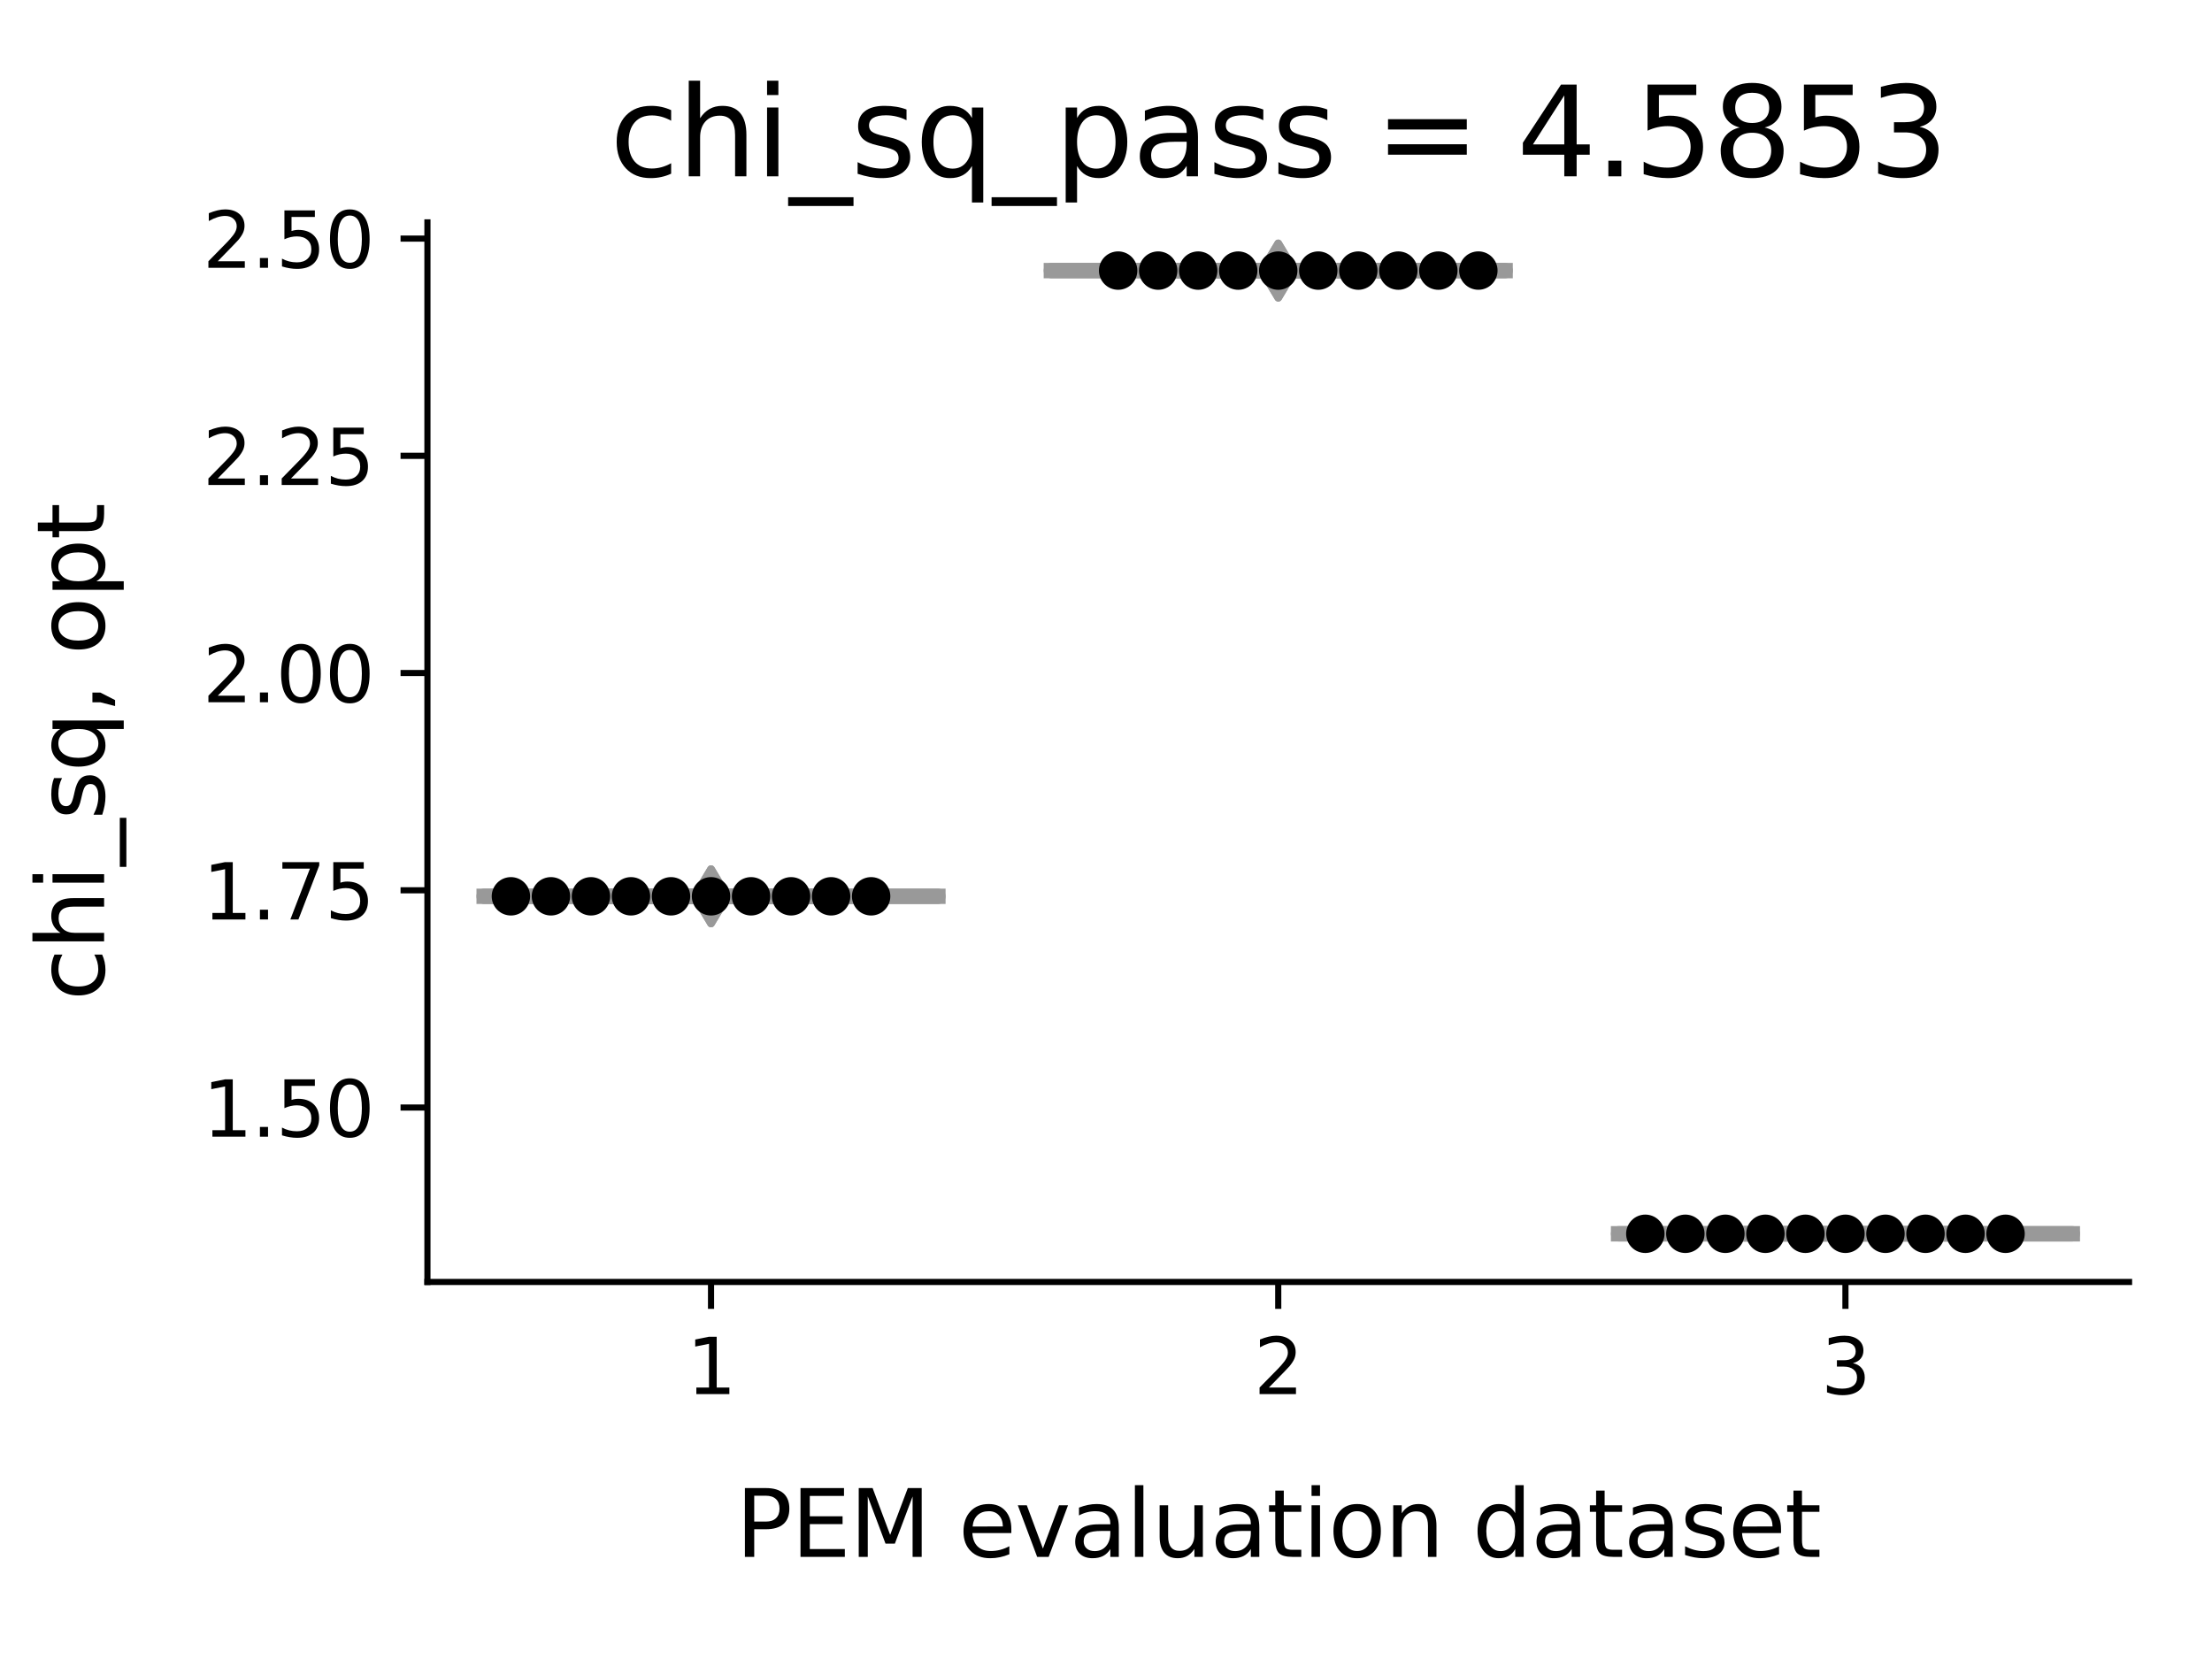 <?xml version="1.0" encoding="utf-8" standalone="no"?>
<!DOCTYPE svg PUBLIC "-//W3C//DTD SVG 1.1//EN"
  "http://www.w3.org/Graphics/SVG/1.1/DTD/svg11.dtd">
<svg xmlns:xlink="http://www.w3.org/1999/xlink" width="288pt" height="216pt" viewBox="0 0 288 216" xmlns="http://www.w3.org/2000/svg" version="1.1">
 <defs>
  <style type="text/css">*{stroke-linejoin: round; stroke-linecap: butt}</style>
 </defs>
 <g id="figure_1">
  <g id="patch_1">
   <path d="M 0 216 
L 288 216 
L 288 0 
L 0 0 
z
" style="fill: #ffffff"/>
  </g>
  <g id="axes_1">
   <g id="patch_2">
    <path d="M 55.651 166.908 
L 277.2 166.908 
L 277.2 28.957 
L 55.651 28.957 
z
" style="fill: #ffffff"/>
   </g>
   <g id="patch_3">
    <path d="M 63.036 116.698 
L 122.115 116.698 
L 122.115 116.698 
L 63.036 116.698 
L 63.036 116.698 
z
" clip-path="url(#p39ccc8ad4b)" style="fill: #ffffff; stroke: #999999; stroke-width: 2; stroke-linejoin: miter"/>
   </g>
   <g id="patch_4">
    <path d="M 136.885 35.232 
L 195.965 35.232 
L 195.965 35.232 
L 136.885 35.232 
L 136.885 35.232 
z
" clip-path="url(#p39ccc8ad4b)" style="fill: #ffffff; stroke: #999999; stroke-width: 2; stroke-linejoin: miter"/>
   </g>
   <g id="patch_5">
    <path d="M 210.735 160.638 
L 269.815 160.638 
L 269.815 160.638 
L 210.735 160.638 
L 210.735 160.638 
z
" clip-path="url(#p39ccc8ad4b)" style="fill: #ffffff; stroke: #999999; stroke-width: 2; stroke-linejoin: miter"/>
   </g>
   <g id="matplotlib.axis_1">
    <g id="xtick_1">
     <g id="line2d_1">
      <defs>
       <path id="m4b261c86ce" d="M 0 0 
L 0 3.5 
" style="stroke: #000000; stroke-width: 0.8"/>
      </defs>
      <g>
       <use xlink:href="#m4b261c86ce" x="92.576" y="166.908" style="stroke: #000000; stroke-width: 0.8"/>
      </g>
     </g>
     <g id="text_1">
      <!-- 1 -->
      <g transform="translate(89.394 181.507)scale(0.1 -0.1)">
       <defs>
        <path id="DejaVuSans-31" d="M 794 531 
L 1825 531 
L 1825 4091 
L 703 3866 
L 703 4441 
L 1819 4666 
L 2450 4666 
L 2450 531 
L 3481 531 
L 3481 0 
L 794 0 
L 794 531 
z
" transform="scale(0.016)"/>
       </defs>
       <use xlink:href="#DejaVuSans-31"/>
      </g>
     </g>
    </g>
    <g id="xtick_2">
     <g id="line2d_2">
      <g>
       <use xlink:href="#m4b261c86ce" x="166.425" y="166.908" style="stroke: #000000; stroke-width: 0.8"/>
      </g>
     </g>
     <g id="text_2">
      <!-- 2 -->
      <g transform="translate(163.244 181.507)scale(0.1 -0.1)">
       <defs>
        <path id="DejaVuSans-32" d="M 1228 531 
L 3431 531 
L 3431 0 
L 469 0 
L 469 531 
Q 828 903 1448 1529 
Q 2069 2156 2228 2338 
Q 2531 2678 2651 2914 
Q 2772 3150 2772 3378 
Q 2772 3750 2511 3984 
Q 2250 4219 1831 4219 
Q 1534 4219 1204 4116 
Q 875 4013 500 3803 
L 500 4441 
Q 881 4594 1212 4672 
Q 1544 4750 1819 4750 
Q 2544 4750 2975 4387 
Q 3406 4025 3406 3419 
Q 3406 3131 3298 2873 
Q 3191 2616 2906 2266 
Q 2828 2175 2409 1742 
Q 1991 1309 1228 531 
z
" transform="scale(0.016)"/>
       </defs>
       <use xlink:href="#DejaVuSans-32"/>
      </g>
     </g>
    </g>
    <g id="xtick_3">
     <g id="line2d_3">
      <g>
       <use xlink:href="#m4b261c86ce" x="240.275" y="166.908" style="stroke: #000000; stroke-width: 0.8"/>
      </g>
     </g>
     <g id="text_3">
      <!-- 3 -->
      <g transform="translate(237.094 181.507)scale(0.1 -0.1)">
       <defs>
        <path id="DejaVuSans-33" d="M 2597 2516 
Q 3050 2419 3304 2112 
Q 3559 1806 3559 1356 
Q 3559 666 3084 287 
Q 2609 -91 1734 -91 
Q 1441 -91 1130 -33 
Q 819 25 488 141 
L 488 750 
Q 750 597 1062 519 
Q 1375 441 1716 441 
Q 2309 441 2620 675 
Q 2931 909 2931 1356 
Q 2931 1769 2642 2001 
Q 2353 2234 1838 2234 
L 1294 2234 
L 1294 2753 
L 1863 2753 
Q 2328 2753 2575 2939 
Q 2822 3125 2822 3475 
Q 2822 3834 2567 4026 
Q 2313 4219 1838 4219 
Q 1578 4219 1281 4162 
Q 984 4106 628 3988 
L 628 4550 
Q 988 4650 1302 4700 
Q 1616 4750 1894 4750 
Q 2613 4750 3031 4423 
Q 3450 4097 3450 3541 
Q 3450 3153 3228 2886 
Q 3006 2619 2597 2516 
z
" transform="scale(0.016)"/>
       </defs>
       <use xlink:href="#DejaVuSans-33"/>
      </g>
     </g>
    </g>
    <g id="text_4">
     <!-- PEM evaluation dataset -->
     <g transform="translate(95.782 202.704)scale(0.12 -0.12)">
      <defs>
       <path id="DejaVuSans-50" d="M 1259 4147 
L 1259 2394 
L 2053 2394 
Q 2494 2394 2734 2622 
Q 2975 2850 2975 3272 
Q 2975 3691 2734 3919 
Q 2494 4147 2053 4147 
L 1259 4147 
z
M 628 4666 
L 2053 4666 
Q 2838 4666 3239 4311 
Q 3641 3956 3641 3272 
Q 3641 2581 3239 2228 
Q 2838 1875 2053 1875 
L 1259 1875 
L 1259 0 
L 628 0 
L 628 4666 
z
" transform="scale(0.016)"/>
       <path id="DejaVuSans-45" d="M 628 4666 
L 3578 4666 
L 3578 4134 
L 1259 4134 
L 1259 2753 
L 3481 2753 
L 3481 2222 
L 1259 2222 
L 1259 531 
L 3634 531 
L 3634 0 
L 628 0 
L 628 4666 
z
" transform="scale(0.016)"/>
       <path id="DejaVuSans-4d" d="M 628 4666 
L 1569 4666 
L 2759 1491 
L 3956 4666 
L 4897 4666 
L 4897 0 
L 4281 0 
L 4281 4097 
L 3078 897 
L 2444 897 
L 1241 4097 
L 1241 0 
L 628 0 
L 628 4666 
z
" transform="scale(0.016)"/>
       <path id="DejaVuSans-20" transform="scale(0.016)"/>
       <path id="DejaVuSans-65" d="M 3597 1894 
L 3597 1613 
L 953 1613 
Q 991 1019 1311 708 
Q 1631 397 2203 397 
Q 2534 397 2845 478 
Q 3156 559 3463 722 
L 3463 178 
Q 3153 47 2828 -22 
Q 2503 -91 2169 -91 
Q 1331 -91 842 396 
Q 353 884 353 1716 
Q 353 2575 817 3079 
Q 1281 3584 2069 3584 
Q 2775 3584 3186 3129 
Q 3597 2675 3597 1894 
z
M 3022 2063 
Q 3016 2534 2758 2815 
Q 2500 3097 2075 3097 
Q 1594 3097 1305 2825 
Q 1016 2553 972 2059 
L 3022 2063 
z
" transform="scale(0.016)"/>
       <path id="DejaVuSans-76" d="M 191 3500 
L 800 3500 
L 1894 563 
L 2988 3500 
L 3597 3500 
L 2284 0 
L 1503 0 
L 191 3500 
z
" transform="scale(0.016)"/>
       <path id="DejaVuSans-61" d="M 2194 1759 
Q 1497 1759 1228 1600 
Q 959 1441 959 1056 
Q 959 750 1161 570 
Q 1363 391 1709 391 
Q 2188 391 2477 730 
Q 2766 1069 2766 1631 
L 2766 1759 
L 2194 1759 
z
M 3341 1997 
L 3341 0 
L 2766 0 
L 2766 531 
Q 2569 213 2275 61 
Q 1981 -91 1556 -91 
Q 1019 -91 701 211 
Q 384 513 384 1019 
Q 384 1609 779 1909 
Q 1175 2209 1959 2209 
L 2766 2209 
L 2766 2266 
Q 2766 2663 2505 2880 
Q 2244 3097 1772 3097 
Q 1472 3097 1187 3025 
Q 903 2953 641 2809 
L 641 3341 
Q 956 3463 1253 3523 
Q 1550 3584 1831 3584 
Q 2591 3584 2966 3190 
Q 3341 2797 3341 1997 
z
" transform="scale(0.016)"/>
       <path id="DejaVuSans-6c" d="M 603 4863 
L 1178 4863 
L 1178 0 
L 603 0 
L 603 4863 
z
" transform="scale(0.016)"/>
       <path id="DejaVuSans-75" d="M 544 1381 
L 544 3500 
L 1119 3500 
L 1119 1403 
Q 1119 906 1312 657 
Q 1506 409 1894 409 
Q 2359 409 2629 706 
Q 2900 1003 2900 1516 
L 2900 3500 
L 3475 3500 
L 3475 0 
L 2900 0 
L 2900 538 
Q 2691 219 2414 64 
Q 2138 -91 1772 -91 
Q 1169 -91 856 284 
Q 544 659 544 1381 
z
M 1991 3584 
L 1991 3584 
z
" transform="scale(0.016)"/>
       <path id="DejaVuSans-74" d="M 1172 4494 
L 1172 3500 
L 2356 3500 
L 2356 3053 
L 1172 3053 
L 1172 1153 
Q 1172 725 1289 603 
Q 1406 481 1766 481 
L 2356 481 
L 2356 0 
L 1766 0 
Q 1100 0 847 248 
Q 594 497 594 1153 
L 594 3053 
L 172 3053 
L 172 3500 
L 594 3500 
L 594 4494 
L 1172 4494 
z
" transform="scale(0.016)"/>
       <path id="DejaVuSans-69" d="M 603 3500 
L 1178 3500 
L 1178 0 
L 603 0 
L 603 3500 
z
M 603 4863 
L 1178 4863 
L 1178 4134 
L 603 4134 
L 603 4863 
z
" transform="scale(0.016)"/>
       <path id="DejaVuSans-6f" d="M 1959 3097 
Q 1497 3097 1228 2736 
Q 959 2375 959 1747 
Q 959 1119 1226 758 
Q 1494 397 1959 397 
Q 2419 397 2687 759 
Q 2956 1122 2956 1747 
Q 2956 2369 2687 2733 
Q 2419 3097 1959 3097 
z
M 1959 3584 
Q 2709 3584 3137 3096 
Q 3566 2609 3566 1747 
Q 3566 888 3137 398 
Q 2709 -91 1959 -91 
Q 1206 -91 779 398 
Q 353 888 353 1747 
Q 353 2609 779 3096 
Q 1206 3584 1959 3584 
z
" transform="scale(0.016)"/>
       <path id="DejaVuSans-6e" d="M 3513 2113 
L 3513 0 
L 2938 0 
L 2938 2094 
Q 2938 2591 2744 2837 
Q 2550 3084 2163 3084 
Q 1697 3084 1428 2787 
Q 1159 2491 1159 1978 
L 1159 0 
L 581 0 
L 581 3500 
L 1159 3500 
L 1159 2956 
Q 1366 3272 1645 3428 
Q 1925 3584 2291 3584 
Q 2894 3584 3203 3211 
Q 3513 2838 3513 2113 
z
" transform="scale(0.016)"/>
       <path id="DejaVuSans-64" d="M 2906 2969 
L 2906 4863 
L 3481 4863 
L 3481 0 
L 2906 0 
L 2906 525 
Q 2725 213 2448 61 
Q 2172 -91 1784 -91 
Q 1150 -91 751 415 
Q 353 922 353 1747 
Q 353 2572 751 3078 
Q 1150 3584 1784 3584 
Q 2172 3584 2448 3432 
Q 2725 3281 2906 2969 
z
M 947 1747 
Q 947 1113 1208 752 
Q 1469 391 1925 391 
Q 2381 391 2643 752 
Q 2906 1113 2906 1747 
Q 2906 2381 2643 2742 
Q 2381 3103 1925 3103 
Q 1469 3103 1208 2742 
Q 947 2381 947 1747 
z
" transform="scale(0.016)"/>
       <path id="DejaVuSans-73" d="M 2834 3397 
L 2834 2853 
Q 2591 2978 2328 3040 
Q 2066 3103 1784 3103 
Q 1356 3103 1142 2972 
Q 928 2841 928 2578 
Q 928 2378 1081 2264 
Q 1234 2150 1697 2047 
L 1894 2003 
Q 2506 1872 2764 1633 
Q 3022 1394 3022 966 
Q 3022 478 2636 193 
Q 2250 -91 1575 -91 
Q 1294 -91 989 -36 
Q 684 19 347 128 
L 347 722 
Q 666 556 975 473 
Q 1284 391 1588 391 
Q 1994 391 2212 530 
Q 2431 669 2431 922 
Q 2431 1156 2273 1281 
Q 2116 1406 1581 1522 
L 1381 1569 
Q 847 1681 609 1914 
Q 372 2147 372 2553 
Q 372 3047 722 3315 
Q 1072 3584 1716 3584 
Q 2034 3584 2315 3537 
Q 2597 3491 2834 3397 
z
" transform="scale(0.016)"/>
      </defs>
      <use xlink:href="#DejaVuSans-50"/>
      <use xlink:href="#DejaVuSans-45" x="60.303"/>
      <use xlink:href="#DejaVuSans-4d" x="123.486"/>
      <use xlink:href="#DejaVuSans-20" x="209.766"/>
      <use xlink:href="#DejaVuSans-65" x="241.553"/>
      <use xlink:href="#DejaVuSans-76" x="303.076"/>
      <use xlink:href="#DejaVuSans-61" x="362.256"/>
      <use xlink:href="#DejaVuSans-6c" x="423.535"/>
      <use xlink:href="#DejaVuSans-75" x="451.318"/>
      <use xlink:href="#DejaVuSans-61" x="514.697"/>
      <use xlink:href="#DejaVuSans-74" x="575.977"/>
      <use xlink:href="#DejaVuSans-69" x="615.186"/>
      <use xlink:href="#DejaVuSans-6f" x="642.969"/>
      <use xlink:href="#DejaVuSans-6e" x="704.15"/>
      <use xlink:href="#DejaVuSans-20" x="767.529"/>
      <use xlink:href="#DejaVuSans-64" x="799.316"/>
      <use xlink:href="#DejaVuSans-61" x="862.793"/>
      <use xlink:href="#DejaVuSans-74" x="924.072"/>
      <use xlink:href="#DejaVuSans-61" x="963.281"/>
      <use xlink:href="#DejaVuSans-73" x="1024.561"/>
      <use xlink:href="#DejaVuSans-65" x="1076.66"/>
      <use xlink:href="#DejaVuSans-74" x="1138.184"/>
     </g>
    </g>
   </g>
   <g id="matplotlib.axis_2">
    <g id="ytick_1">
     <g id="line2d_4">
      <defs>
       <path id="mf8cb04ea38" d="M 0 0 
L -3.5 0 
" style="stroke: #000000; stroke-width: 0.8"/>
      </defs>
      <g>
       <use xlink:href="#mf8cb04ea38" x="55.651" y="144.197" style="stroke: #000000; stroke-width: 0.8"/>
      </g>
     </g>
     <g id="text_5">
      <!-- 1.50 -->
      <g transform="translate(26.385 147.996)scale(0.1 -0.1)">
       <defs>
        <path id="DejaVuSans-2e" d="M 684 794 
L 1344 794 
L 1344 0 
L 684 0 
L 684 794 
z
" transform="scale(0.016)"/>
        <path id="DejaVuSans-35" d="M 691 4666 
L 3169 4666 
L 3169 4134 
L 1269 4134 
L 1269 2991 
Q 1406 3038 1543 3061 
Q 1681 3084 1819 3084 
Q 2600 3084 3056 2656 
Q 3513 2228 3513 1497 
Q 3513 744 3044 326 
Q 2575 -91 1722 -91 
Q 1428 -91 1123 -41 
Q 819 9 494 109 
L 494 744 
Q 775 591 1075 516 
Q 1375 441 1709 441 
Q 2250 441 2565 725 
Q 2881 1009 2881 1497 
Q 2881 1984 2565 2268 
Q 2250 2553 1709 2553 
Q 1456 2553 1204 2497 
Q 953 2441 691 2322 
L 691 4666 
z
" transform="scale(0.016)"/>
        <path id="DejaVuSans-30" d="M 2034 4250 
Q 1547 4250 1301 3770 
Q 1056 3291 1056 2328 
Q 1056 1369 1301 889 
Q 1547 409 2034 409 
Q 2525 409 2770 889 
Q 3016 1369 3016 2328 
Q 3016 3291 2770 3770 
Q 2525 4250 2034 4250 
z
M 2034 4750 
Q 2819 4750 3233 4129 
Q 3647 3509 3647 2328 
Q 3647 1150 3233 529 
Q 2819 -91 2034 -91 
Q 1250 -91 836 529 
Q 422 1150 422 2328 
Q 422 3509 836 4129 
Q 1250 4750 2034 4750 
z
" transform="scale(0.016)"/>
       </defs>
       <use xlink:href="#DejaVuSans-31"/>
       <use xlink:href="#DejaVuSans-2e" x="63.623"/>
       <use xlink:href="#DejaVuSans-35" x="95.41"/>
       <use xlink:href="#DejaVuSans-30" x="159.033"/>
      </g>
     </g>
    </g>
    <g id="ytick_2">
     <g id="line2d_5">
      <g>
       <use xlink:href="#mf8cb04ea38" x="55.651" y="115.914" style="stroke: #000000; stroke-width: 0.8"/>
      </g>
     </g>
     <g id="text_6">
      <!-- 1.75 -->
      <g transform="translate(26.385 119.713)scale(0.1 -0.1)">
       <defs>
        <path id="DejaVuSans-37" d="M 525 4666 
L 3525 4666 
L 3525 4397 
L 1831 0 
L 1172 0 
L 2766 4134 
L 525 4134 
L 525 4666 
z
" transform="scale(0.016)"/>
       </defs>
       <use xlink:href="#DejaVuSans-31"/>
       <use xlink:href="#DejaVuSans-2e" x="63.623"/>
       <use xlink:href="#DejaVuSans-37" x="95.41"/>
       <use xlink:href="#DejaVuSans-35" x="159.033"/>
      </g>
     </g>
    </g>
    <g id="ytick_3">
     <g id="line2d_6">
      <g>
       <use xlink:href="#mf8cb04ea38" x="55.651" y="87.631" style="stroke: #000000; stroke-width: 0.8"/>
      </g>
     </g>
     <g id="text_7">
      <!-- 2.00 -->
      <g transform="translate(26.385 91.43)scale(0.1 -0.1)">
       <use xlink:href="#DejaVuSans-32"/>
       <use xlink:href="#DejaVuSans-2e" x="63.623"/>
       <use xlink:href="#DejaVuSans-30" x="95.41"/>
       <use xlink:href="#DejaVuSans-30" x="159.033"/>
      </g>
     </g>
    </g>
    <g id="ytick_4">
     <g id="line2d_7">
      <g>
       <use xlink:href="#mf8cb04ea38" x="55.651" y="59.348" style="stroke: #000000; stroke-width: 0.8"/>
      </g>
     </g>
     <g id="text_8">
      <!-- 2.25 -->
      <g transform="translate(26.385 63.147)scale(0.1 -0.1)">
       <use xlink:href="#DejaVuSans-32"/>
       <use xlink:href="#DejaVuSans-2e" x="63.623"/>
       <use xlink:href="#DejaVuSans-32" x="95.41"/>
       <use xlink:href="#DejaVuSans-35" x="159.033"/>
      </g>
     </g>
    </g>
    <g id="ytick_5">
     <g id="line2d_8">
      <g>
       <use xlink:href="#mf8cb04ea38" x="55.651" y="31.065" style="stroke: #000000; stroke-width: 0.8"/>
      </g>
     </g>
     <g id="text_9">
      <!-- 2.50 -->
      <g transform="translate(26.385 34.864)scale(0.1 -0.1)">
       <use xlink:href="#DejaVuSans-32"/>
       <use xlink:href="#DejaVuSans-2e" x="63.623"/>
       <use xlink:href="#DejaVuSans-35" x="95.41"/>
       <use xlink:href="#DejaVuSans-30" x="159.033"/>
      </g>
     </g>
    </g>
    <g id="text_10">
     <!-- chi_sq, opt -->
     <g transform="translate(13.556 130.282)rotate(-90)scale(0.12 -0.12)">
      <defs>
       <path id="DejaVuSans-63" d="M 3122 3366 
L 3122 2828 
Q 2878 2963 2633 3030 
Q 2388 3097 2138 3097 
Q 1578 3097 1268 2742 
Q 959 2388 959 1747 
Q 959 1106 1268 751 
Q 1578 397 2138 397 
Q 2388 397 2633 464 
Q 2878 531 3122 666 
L 3122 134 
Q 2881 22 2623 -34 
Q 2366 -91 2075 -91 
Q 1284 -91 818 406 
Q 353 903 353 1747 
Q 353 2603 823 3093 
Q 1294 3584 2113 3584 
Q 2378 3584 2631 3529 
Q 2884 3475 3122 3366 
z
" transform="scale(0.016)"/>
       <path id="DejaVuSans-68" d="M 3513 2113 
L 3513 0 
L 2938 0 
L 2938 2094 
Q 2938 2591 2744 2837 
Q 2550 3084 2163 3084 
Q 1697 3084 1428 2787 
Q 1159 2491 1159 1978 
L 1159 0 
L 581 0 
L 581 4863 
L 1159 4863 
L 1159 2956 
Q 1366 3272 1645 3428 
Q 1925 3584 2291 3584 
Q 2894 3584 3203 3211 
Q 3513 2838 3513 2113 
z
" transform="scale(0.016)"/>
       <path id="DejaVuSans-5f" d="M 3263 -1063 
L 3263 -1509 
L -63 -1509 
L -63 -1063 
L 3263 -1063 
z
" transform="scale(0.016)"/>
       <path id="DejaVuSans-71" d="M 947 1747 
Q 947 1113 1208 752 
Q 1469 391 1925 391 
Q 2381 391 2643 752 
Q 2906 1113 2906 1747 
Q 2906 2381 2643 2742 
Q 2381 3103 1925 3103 
Q 1469 3103 1208 2742 
Q 947 2381 947 1747 
z
M 2906 525 
Q 2725 213 2448 61 
Q 2172 -91 1784 -91 
Q 1150 -91 751 415 
Q 353 922 353 1747 
Q 353 2572 751 3078 
Q 1150 3584 1784 3584 
Q 2172 3584 2448 3432 
Q 2725 3281 2906 2969 
L 2906 3500 
L 3481 3500 
L 3481 -1331 
L 2906 -1331 
L 2906 525 
z
" transform="scale(0.016)"/>
       <path id="DejaVuSans-2c" d="M 750 794 
L 1409 794 
L 1409 256 
L 897 -744 
L 494 -744 
L 750 256 
L 750 794 
z
" transform="scale(0.016)"/>
       <path id="DejaVuSans-70" d="M 1159 525 
L 1159 -1331 
L 581 -1331 
L 581 3500 
L 1159 3500 
L 1159 2969 
Q 1341 3281 1617 3432 
Q 1894 3584 2278 3584 
Q 2916 3584 3314 3078 
Q 3713 2572 3713 1747 
Q 3713 922 3314 415 
Q 2916 -91 2278 -91 
Q 1894 -91 1617 61 
Q 1341 213 1159 525 
z
M 3116 1747 
Q 3116 2381 2855 2742 
Q 2594 3103 2138 3103 
Q 1681 3103 1420 2742 
Q 1159 2381 1159 1747 
Q 1159 1113 1420 752 
Q 1681 391 2138 391 
Q 2594 391 2855 752 
Q 3116 1113 3116 1747 
z
" transform="scale(0.016)"/>
      </defs>
      <use xlink:href="#DejaVuSans-63"/>
      <use xlink:href="#DejaVuSans-68" x="54.98"/>
      <use xlink:href="#DejaVuSans-69" x="118.359"/>
      <use xlink:href="#DejaVuSans-5f" x="146.143"/>
      <use xlink:href="#DejaVuSans-73" x="196.143"/>
      <use xlink:href="#DejaVuSans-71" x="248.242"/>
      <use xlink:href="#DejaVuSans-2c" x="311.719"/>
      <use xlink:href="#DejaVuSans-20" x="343.506"/>
      <use xlink:href="#DejaVuSans-6f" x="375.293"/>
      <use xlink:href="#DejaVuSans-70" x="436.475"/>
      <use xlink:href="#DejaVuSans-74" x="499.951"/>
     </g>
    </g>
   </g>
   <g id="line2d_9">
    <path d="M 92.576 116.698 
L 92.576 116.698 
" clip-path="url(#p39ccc8ad4b)" style="fill: none; stroke: #999999; stroke-width: 2; stroke-linecap: square"/>
   </g>
   <g id="line2d_10">
    <path d="M 92.576 116.698 
L 92.576 116.698 
" clip-path="url(#p39ccc8ad4b)" style="fill: none; stroke: #999999; stroke-width: 2; stroke-linecap: square"/>
   </g>
   <g id="line2d_11">
    <path d="M 77.806 116.698 
L 107.345 116.698 
" clip-path="url(#p39ccc8ad4b)" style="fill: none; stroke: #999999; stroke-width: 2; stroke-linecap: square"/>
   </g>
   <g id="line2d_12">
    <path d="M 77.806 116.698 
L 107.345 116.698 
" clip-path="url(#p39ccc8ad4b)" style="fill: none; stroke: #999999; stroke-width: 2; stroke-linecap: square"/>
   </g>
   <g id="line2d_13">
    <defs>
     <path id="mf4224f0a67" d="M -0 3.536 
L 2.121 0 
L -0 -3.536 
L -2.121 -0 
z
" style="stroke: #999999; stroke-linejoin: miter"/>
    </defs>
    <g clip-path="url(#p39ccc8ad4b)">
     <use xlink:href="#mf4224f0a67" x="92.576" y="116.698" style="fill: #999999; stroke: #999999; stroke-linejoin: miter"/>
     <use xlink:href="#mf4224f0a67" x="92.576" y="116.698" style="fill: #999999; stroke: #999999; stroke-linejoin: miter"/>
    </g>
   </g>
   <g id="line2d_14">
    <path d="M 166.425 35.232 
L 166.425 35.232 
" clip-path="url(#p39ccc8ad4b)" style="fill: none; stroke: #999999; stroke-width: 2; stroke-linecap: square"/>
   </g>
   <g id="line2d_15">
    <path d="M 166.425 35.232 
L 166.425 35.232 
" clip-path="url(#p39ccc8ad4b)" style="fill: none; stroke: #999999; stroke-width: 2; stroke-linecap: square"/>
   </g>
   <g id="line2d_16">
    <path d="M 151.655 35.232 
L 181.195 35.232 
" clip-path="url(#p39ccc8ad4b)" style="fill: none; stroke: #999999; stroke-width: 2; stroke-linecap: square"/>
   </g>
   <g id="line2d_17">
    <path d="M 151.655 35.232 
L 181.195 35.232 
" clip-path="url(#p39ccc8ad4b)" style="fill: none; stroke: #999999; stroke-width: 2; stroke-linecap: square"/>
   </g>
   <g id="line2d_18">
    <g clip-path="url(#p39ccc8ad4b)">
     <use xlink:href="#mf4224f0a67" x="166.425" y="35.231" style="fill: #999999; stroke: #999999; stroke-linejoin: miter"/>
     <use xlink:href="#mf4224f0a67" x="166.425" y="35.228" style="fill: #999999; stroke: #999999; stroke-linejoin: miter"/>
    </g>
   </g>
   <g id="line2d_19">
    <path d="M 240.275 160.638 
L 240.275 160.638 
" clip-path="url(#p39ccc8ad4b)" style="fill: none; stroke: #999999; stroke-width: 2; stroke-linecap: square"/>
   </g>
   <g id="line2d_20">
    <path d="M 240.275 160.638 
L 240.275 160.638 
" clip-path="url(#p39ccc8ad4b)" style="fill: none; stroke: #999999; stroke-width: 2; stroke-linecap: square"/>
   </g>
   <g id="line2d_21">
    <path d="M 225.505 160.638 
L 255.045 160.638 
" clip-path="url(#p39ccc8ad4b)" style="fill: none; stroke: #999999; stroke-width: 2; stroke-linecap: square"/>
   </g>
   <g id="line2d_22">
    <path d="M 225.505 160.638 
L 255.045 160.638 
" clip-path="url(#p39ccc8ad4b)" style="fill: none; stroke: #999999; stroke-width: 2; stroke-linecap: square"/>
   </g>
   <g id="line2d_23"/>
   <g id="line2d_24">
    <path d="M 63.036 116.698 
L 122.115 116.698 
" clip-path="url(#p39ccc8ad4b)" style="fill: none; stroke: #999999; stroke-width: 2; stroke-linecap: square"/>
   </g>
   <g id="line2d_25">
    <path d="M 136.885 35.232 
L 195.965 35.232 
" clip-path="url(#p39ccc8ad4b)" style="fill: none; stroke: #999999; stroke-width: 2; stroke-linecap: square"/>
   </g>
   <g id="line2d_26">
    <path d="M 210.735 160.638 
L 269.815 160.638 
" clip-path="url(#p39ccc8ad4b)" style="fill: none; stroke: #999999; stroke-width: 2; stroke-linecap: square"/>
   </g>
   <g id="patch_6">
    <path d="M 55.651 166.908 
L 55.651 28.957 
" style="fill: none; stroke: #000000; stroke-width: 0.8; stroke-linejoin: miter; stroke-linecap: square"/>
   </g>
   <g id="patch_7">
    <path d="M 55.651 166.908 
L 277.2 166.908 
" style="fill: none; stroke: #000000; stroke-width: 0.8; stroke-linejoin: miter; stroke-linecap: square"/>
   </g>
   <g id="PathCollection_1">
    <defs>
     <path id="C0_0_0d17ddd03f" d="M 0 2.5 
C 0.663 2.5 1.299 2.237 1.768 1.768 
C 2.237 1.299 2.5 0.663 2.5 -0 
C 2.5 -0.663 2.237 -1.299 1.768 -1.768 
C 1.299 -2.237 0.663 -2.5 0 -2.5 
C -0.663 -2.5 -1.299 -2.237 -1.768 -1.768 
C -2.237 -1.299 -2.5 -0.663 -2.5 0 
C -2.5 0.663 -2.237 1.299 -1.768 1.768 
C -1.299 2.237 -0.663 2.5 0 2.5 
z
"/>
    </defs>
    <g clip-path="url(#p39ccc8ad4b)">
     <use xlink:href="#C0_0_0d17ddd03f" x="92.576" y="116.698"/>
    </g>
    <g clip-path="url(#p39ccc8ad4b)">
     <use xlink:href="#C0_0_0d17ddd03f" x="87.364" y="116.698"/>
    </g>
    <g clip-path="url(#p39ccc8ad4b)">
     <use xlink:href="#C0_0_0d17ddd03f" x="97.787" y="116.698"/>
    </g>
    <g clip-path="url(#p39ccc8ad4b)">
     <use xlink:href="#C0_0_0d17ddd03f" x="82.153" y="116.698"/>
    </g>
    <g clip-path="url(#p39ccc8ad4b)">
     <use xlink:href="#C0_0_0d17ddd03f" x="102.998" y="116.698"/>
    </g>
    <g clip-path="url(#p39ccc8ad4b)">
     <use xlink:href="#C0_0_0d17ddd03f" x="76.942" y="116.698"/>
    </g>
    <g clip-path="url(#p39ccc8ad4b)">
     <use xlink:href="#C0_0_0d17ddd03f" x="108.209" y="116.698"/>
    </g>
    <g clip-path="url(#p39ccc8ad4b)">
     <use xlink:href="#C0_0_0d17ddd03f" x="71.731" y="116.698"/>
    </g>
    <g clip-path="url(#p39ccc8ad4b)">
     <use xlink:href="#C0_0_0d17ddd03f" x="113.42" y="116.698"/>
    </g>
    <g clip-path="url(#p39ccc8ad4b)">
     <use xlink:href="#C0_0_0d17ddd03f" x="66.52" y="116.698"/>
    </g>
   </g>
   <g id="PathCollection_2">
    <defs>
     <path id="C1_0_ad224e7c8c" d="M 0 2.5 
C 0.663 2.5 1.299 2.237 1.768 1.768 
C 2.237 1.299 2.5 0.663 2.5 -0 
C 2.5 -0.663 2.237 -1.299 1.768 -1.768 
C 1.299 -2.237 0.663 -2.5 0 -2.5 
C -0.663 -2.5 -1.299 -2.237 -1.768 -1.768 
C -2.237 -1.299 -2.5 -0.663 -2.5 0 
C -2.5 0.663 -2.237 1.299 -1.768 1.768 
C -1.299 2.237 -0.663 2.5 0 2.5 
z
"/>
    </defs>
    <g clip-path="url(#p39ccc8ad4b)">
     <use xlink:href="#C1_0_ad224e7c8c" x="166.425" y="35.232"/>
    </g>
    <g clip-path="url(#p39ccc8ad4b)">
     <use xlink:href="#C1_0_ad224e7c8c" x="161.214" y="35.232"/>
    </g>
    <g clip-path="url(#p39ccc8ad4b)">
     <use xlink:href="#C1_0_ad224e7c8c" x="171.636" y="35.232"/>
    </g>
    <g clip-path="url(#p39ccc8ad4b)">
     <use xlink:href="#C1_0_ad224e7c8c" x="156.003" y="35.232"/>
    </g>
    <g clip-path="url(#p39ccc8ad4b)">
     <use xlink:href="#C1_0_ad224e7c8c" x="176.848" y="35.232"/>
    </g>
    <g clip-path="url(#p39ccc8ad4b)">
     <use xlink:href="#C1_0_ad224e7c8c" x="182.059" y="35.232"/>
    </g>
    <g clip-path="url(#p39ccc8ad4b)">
     <use xlink:href="#C1_0_ad224e7c8c" x="150.792" y="35.232"/>
    </g>
    <g clip-path="url(#p39ccc8ad4b)">
     <use xlink:href="#C1_0_ad224e7c8c" x="187.27" y="35.232"/>
    </g>
    <g clip-path="url(#p39ccc8ad4b)">
     <use xlink:href="#C1_0_ad224e7c8c" x="145.581" y="35.231"/>
    </g>
    <g clip-path="url(#p39ccc8ad4b)">
     <use xlink:href="#C1_0_ad224e7c8c" x="192.481" y="35.228"/>
    </g>
   </g>
   <g id="PathCollection_3">
    <defs>
     <path id="C2_0_be29394130" d="M 0 2.5 
C 0.663 2.5 1.299 2.237 1.768 1.768 
C 2.237 1.299 2.5 0.663 2.5 -0 
C 2.5 -0.663 2.237 -1.299 1.768 -1.768 
C 1.299 -2.237 0.663 -2.5 0 -2.5 
C -0.663 -2.5 -1.299 -2.237 -1.768 -1.768 
C -2.237 -1.299 -2.5 -0.663 -2.5 0 
C -2.5 0.663 -2.237 1.299 -1.768 1.768 
C -1.299 2.237 -0.663 2.5 0 2.5 
z
"/>
    </defs>
    <g clip-path="url(#p39ccc8ad4b)">
     <use xlink:href="#C2_0_be29394130" x="240.275" y="160.638"/>
    </g>
    <g clip-path="url(#p39ccc8ad4b)">
     <use xlink:href="#C2_0_be29394130" x="235.064" y="160.638"/>
    </g>
    <g clip-path="url(#p39ccc8ad4b)">
     <use xlink:href="#C2_0_be29394130" x="245.486" y="160.638"/>
    </g>
    <g clip-path="url(#p39ccc8ad4b)">
     <use xlink:href="#C2_0_be29394130" x="229.853" y="160.638"/>
    </g>
    <g clip-path="url(#p39ccc8ad4b)">
     <use xlink:href="#C2_0_be29394130" x="250.697" y="160.638"/>
    </g>
    <g clip-path="url(#p39ccc8ad4b)">
     <use xlink:href="#C2_0_be29394130" x="224.642" y="160.638"/>
    </g>
    <g clip-path="url(#p39ccc8ad4b)">
     <use xlink:href="#C2_0_be29394130" x="255.909" y="160.638"/>
    </g>
    <g clip-path="url(#p39ccc8ad4b)">
     <use xlink:href="#C2_0_be29394130" x="219.43" y="160.638"/>
    </g>
    <g clip-path="url(#p39ccc8ad4b)">
     <use xlink:href="#C2_0_be29394130" x="261.12" y="160.638"/>
    </g>
    <g clip-path="url(#p39ccc8ad4b)">
     <use xlink:href="#C2_0_be29394130" x="214.219" y="160.638"/>
    </g>
   </g>
   <g id="text_11">
    <!-- chi_sq_pass = 4.5853 -->
    <g transform="translate(79.39 22.957)scale(0.16 -0.16)">
     <defs>
      <path id="DejaVuSans-3d" d="M 678 2906 
L 4684 2906 
L 4684 2381 
L 678 2381 
L 678 2906 
z
M 678 1631 
L 4684 1631 
L 4684 1100 
L 678 1100 
L 678 1631 
z
" transform="scale(0.016)"/>
      <path id="DejaVuSans-34" d="M 2419 4116 
L 825 1625 
L 2419 1625 
L 2419 4116 
z
M 2253 4666 
L 3047 4666 
L 3047 1625 
L 3713 1625 
L 3713 1100 
L 3047 1100 
L 3047 0 
L 2419 0 
L 2419 1100 
L 313 1100 
L 313 1709 
L 2253 4666 
z
" transform="scale(0.016)"/>
      <path id="DejaVuSans-38" d="M 2034 2216 
Q 1584 2216 1326 1975 
Q 1069 1734 1069 1313 
Q 1069 891 1326 650 
Q 1584 409 2034 409 
Q 2484 409 2743 651 
Q 3003 894 3003 1313 
Q 3003 1734 2745 1975 
Q 2488 2216 2034 2216 
z
M 1403 2484 
Q 997 2584 770 2862 
Q 544 3141 544 3541 
Q 544 4100 942 4425 
Q 1341 4750 2034 4750 
Q 2731 4750 3128 4425 
Q 3525 4100 3525 3541 
Q 3525 3141 3298 2862 
Q 3072 2584 2669 2484 
Q 3125 2378 3379 2068 
Q 3634 1759 3634 1313 
Q 3634 634 3220 271 
Q 2806 -91 2034 -91 
Q 1263 -91 848 271 
Q 434 634 434 1313 
Q 434 1759 690 2068 
Q 947 2378 1403 2484 
z
M 1172 3481 
Q 1172 3119 1398 2916 
Q 1625 2713 2034 2713 
Q 2441 2713 2670 2916 
Q 2900 3119 2900 3481 
Q 2900 3844 2670 4047 
Q 2441 4250 2034 4250 
Q 1625 4250 1398 4047 
Q 1172 3844 1172 3481 
z
" transform="scale(0.016)"/>
     </defs>
     <use xlink:href="#DejaVuSans-63"/>
     <use xlink:href="#DejaVuSans-68" x="54.98"/>
     <use xlink:href="#DejaVuSans-69" x="118.359"/>
     <use xlink:href="#DejaVuSans-5f" x="146.143"/>
     <use xlink:href="#DejaVuSans-73" x="196.143"/>
     <use xlink:href="#DejaVuSans-71" x="248.242"/>
     <use xlink:href="#DejaVuSans-5f" x="311.719"/>
     <use xlink:href="#DejaVuSans-70" x="361.719"/>
     <use xlink:href="#DejaVuSans-61" x="425.195"/>
     <use xlink:href="#DejaVuSans-73" x="486.475"/>
     <use xlink:href="#DejaVuSans-73" x="538.574"/>
     <use xlink:href="#DejaVuSans-20" x="590.674"/>
     <use xlink:href="#DejaVuSans-3d" x="622.461"/>
     <use xlink:href="#DejaVuSans-20" x="706.25"/>
     <use xlink:href="#DejaVuSans-34" x="738.037"/>
     <use xlink:href="#DejaVuSans-2e" x="801.66"/>
     <use xlink:href="#DejaVuSans-35" x="833.447"/>
     <use xlink:href="#DejaVuSans-38" x="897.07"/>
     <use xlink:href="#DejaVuSans-35" x="960.693"/>
     <use xlink:href="#DejaVuSans-33" x="1024.316"/>
    </g>
   </g>
  </g>
 </g>
 <defs>
  <clipPath id="p39ccc8ad4b">
   <rect x="55.651" y="28.957" width="221.549" height="137.951"/>
  </clipPath>
 </defs>
</svg>
